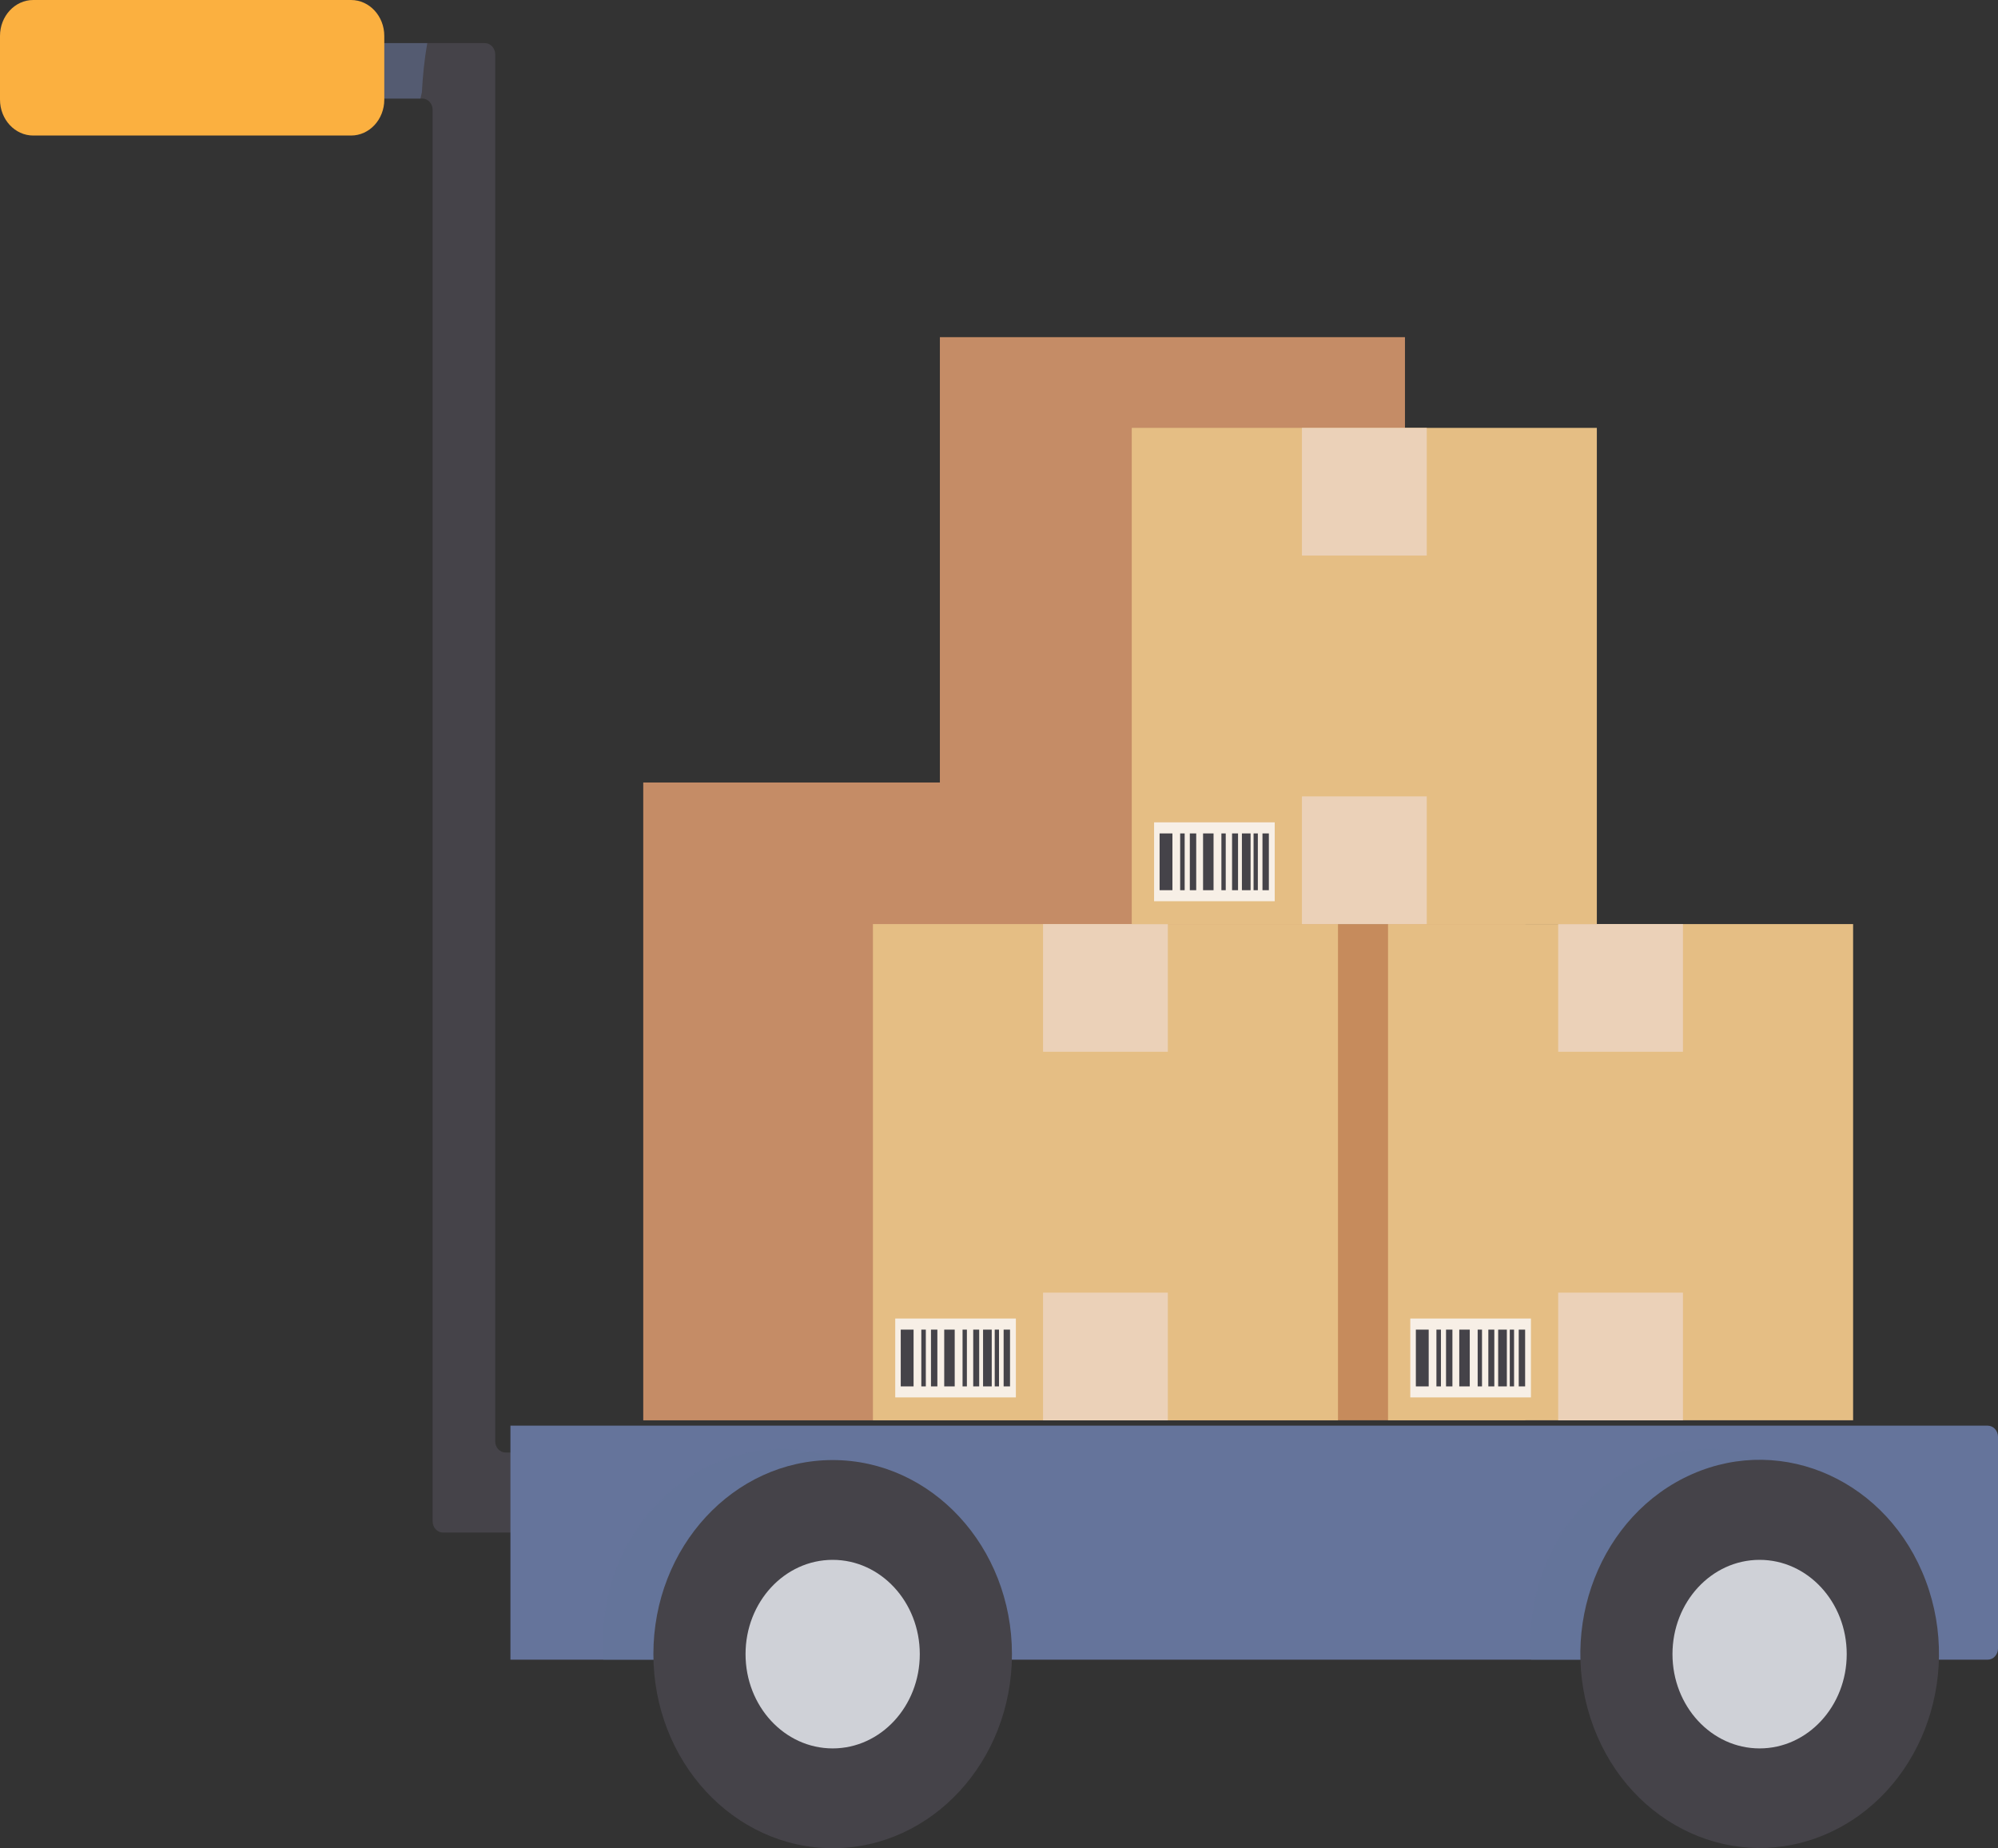 <?xml version="1.0" encoding="UTF-8"?>
<svg id="Layer_1" xmlns="http://www.w3.org/2000/svg" viewBox="0 0 341.02 315.41">
  <rect x="0" y="0" width="341.02" height="315.41" fill="#333333" stroke="none"/>
  <defs>
    <style>
      .cls-1 {
        fill: #454349;
      }

      .cls-2 {
        fill: #f7efe6;
      }

      .cls-3 {
        fill: #ebd1b8;
      }

      .cls-4 {
        isolation: isolate;
        opacity: .5;
      }

      .cls-4, .cls-5 {
        fill: #65749b;
      }

      .cls-6 {
        fill: #c68b5c;
      }

      .cls-7 {
        fill: #cfd1d7;
      }

      .cls-8 {
        fill: #e5be84;
      }

      .cls-9 {
        fill: #fbb040;
      }

      .cls-10 {
        fill: #c58c66;
      }
    </style>
  </defs>
  <g>
    <path class="cls-1" d="M95.56,247.88h-9.27c-.98,0-1.77-.86-1.77-1.91V9.27c0-1.05-.79-1.91-1.76-1.91h-25.37c-.97,0-1.77.86-1.77,1.91v5.64c0,1.05.79,1.91,1.77,1.91h14.69c.97,0,1.76.86,1.76,1.91v240.9c0,1.05.79,1.91,1.76,1.91h19.96v-13.66Z"/>
    <path class="cls-5" d="M339.25,243.3H87.12v39.94h252.13c.97,0,1.77-.86,1.77-1.91v-36.12c0-1.06-.79-1.91-1.77-1.91Z"/>
    <path class="cls-4" d="M72.01,15.68c.15-2.79.43-5.55.91-8.29,0-.01,0-.02.01-.03h-15.54c-.97,0-1.77.86-1.77,1.91v5.64c0,1.05.79,1.91,1.77,1.91h14.37c.1-.46.19-.86.26-1.14Z"/>
    <path class="cls-9" d="M59.92,23.13H5.67c-3.13,0-5.67-2.75-5.67-6.13V6.13C0,2.75,2.54,0,5.67,0h54.25c3.13,0,5.67,2.75,5.67,6.13v10.87c0,3.39-2.54,6.13-5.67,6.13Z"/>
    <path class="cls-4" d="M133.44,247.29c-16.9,0-30.6,14.83-30.6,33.12,0,.96.06,1.91.13,2.84h60.94c.07-.94.13-1.88.13-2.84,0-18.29-13.7-33.12-30.6-33.12Z"/>
    <path class="cls-1" d="M172.72,282.29c0,18.29-13.7,33.12-30.6,33.12s-30.6-14.83-30.6-33.12,13.7-33.12,30.6-33.12,30.6,14.83,30.6,33.12Z"/>
    <path class="cls-7" d="M156.99,282.29c0,8.89-6.66,16.09-14.87,16.09s-14.87-7.2-14.87-16.09,6.66-16.09,14.87-16.09c8.21,0,14.87,7.2,14.87,16.09Z"/>
    <path class="cls-4" d="M291.79,247.29c-16.9,0-30.6,14.83-30.6,33.12,0,.96.06,1.91.13,2.84h60.94c.07-.94.13-1.88.13-2.84,0-18.29-13.7-33.12-30.6-33.12Z"/>
    <path class="cls-1" d="M288.82,251.57c15.66-6.89,33.51,1.27,39.87,18.21,6.36,16.94-1.17,36.26-16.83,43.15-15.66,6.89-33.51-1.27-39.87-18.21-6.36-16.94,1.17-36.26,16.83-43.15Z"/>
    <path class="cls-7" d="M315.2,282.29c0,8.89-6.66,16.09-14.87,16.09s-14.87-7.2-14.87-16.09,6.66-16.09,14.87-16.09c8.21,0,14.87,7.2,14.87,16.09Z"/>
  </g>
  <g>
    <polygon class="cls-10" points="239.8 57.54 210.76 57.54 189.46 57.54 160.42 57.54 160.42 133.54 149.94 133.54 109.79 133.54 109.79 242.39 149.94 242.39 179.38 242.39 219.53 242.39 219.53 142.23 239.8 142.23 239.8 57.54"/>
    <rect class="cls-6" x="203.63" y="157.7" width="56.74" height="84.68"/>
    <g>
      <rect class="cls-8" x="148.99" y="157.7" width="79.38" height="84.68"/>
      <rect class="cls-3" x="178.03" y="157.7" width="21.3" height="21.79"/>
      <rect class="cls-3" x="178.03" y="220.6" width="21.3" height="21.79"/>
      <g>
        <rect class="cls-2" x="152.8" y="225.02" width="20.59" height="13.46"/>
        <g>
          <rect class="cls-1" x="153.74" y="226.91" width="2.19" height="9.69"/>
          <rect class="cls-1" x="157.25" y="226.91" width=".77" height="9.69"/>
          <rect class="cls-1" x="161.16" y="226.91" width="1.79" height="9.69"/>
          <rect class="cls-1" x="158.9" y="226.91" width="1.09" height="9.69"/>
          <rect class="cls-1" x="164.29" y="226.91" width=".74" height="9.69"/>
          <rect class="cls-1" x="167.79" y="226.91" width="1.48" height="9.69"/>
          <rect class="cls-1" x="169.78" y="226.91" width=".73" height="9.69"/>
          <rect class="cls-1" x="166.11" y="226.91" width="1.02" height="9.69"/>
          <rect class="cls-1" x="171.3" y="226.91" width="1.09" height="9.69"/>
        </g>
      </g>
    </g>
    <g>
      <rect class="cls-8" x="236.91" y="157.7" width="79.38" height="84.68"/>
      <rect class="cls-3" x="265.95" y="157.7" width="21.3" height="21.79"/>
      <rect class="cls-3" x="265.95" y="220.6" width="21.3" height="21.79"/>
      <g>
        <rect class="cls-2" x="240.71" y="225.02" width="20.59" height="13.46"/>
        <g>
          <rect class="cls-1" x="241.66" y="226.91" width="2.19" height="9.69"/>
          <rect class="cls-1" x="245.17" y="226.91" width=".77" height="9.69"/>
          <rect class="cls-1" x="249.07" y="226.91" width="1.79" height="9.69"/>
          <rect class="cls-1" x="246.81" y="226.91" width="1.09" height="9.69"/>
          <rect class="cls-1" x="252.21" y="226.91" width=".74" height="9.69"/>
          <rect class="cls-1" x="255.71" y="226.91" width="1.48" height="9.69"/>
          <rect class="cls-1" x="257.69" y="226.91" width=".73" height="9.69"/>
          <rect class="cls-1" x="254.03" y="226.91" width="1.02" height="9.69"/>
          <rect class="cls-1" x="259.22" y="226.91" width="1.09" height="9.69"/>
        </g>
      </g>
    </g>
    <g>
      <rect class="cls-8" x="193.17" y="73.02" width="79.38" height="84.69"/>
      <rect class="cls-3" x="222.22" y="73.02" width="21.3" height="21.79"/>
      <rect class="cls-3" x="222.22" y="135.91" width="21.3" height="21.79"/>
      <g>
        <rect class="cls-2" x="196.98" y="140.34" width="20.59" height="13.46"/>
        <g>
          <rect class="cls-1" x="197.92" y="142.23" width="2.19" height="9.69"/>
          <rect class="cls-1" x="201.43" y="142.23" width=".77" height="9.69"/>
          <rect class="cls-1" x="205.34" y="142.23" width="1.79" height="9.69"/>
          <rect class="cls-1" x="203.08" y="142.23" width="1.09" height="9.69"/>
          <rect class="cls-1" x="208.47" y="142.23" width=".74" height="9.69"/>
          <rect class="cls-1" x="211.97" y="142.23" width="1.48" height="9.69"/>
          <rect class="cls-1" x="213.96" y="142.23" width=".73" height="9.69"/>
          <rect class="cls-1" x="210.29" y="142.23" width="1.02" height="9.69"/>
          <rect class="cls-1" x="215.48" y="142.23" width="1.09" height="9.69"/>
        </g>
      </g>
    </g>
  </g>
</svg>